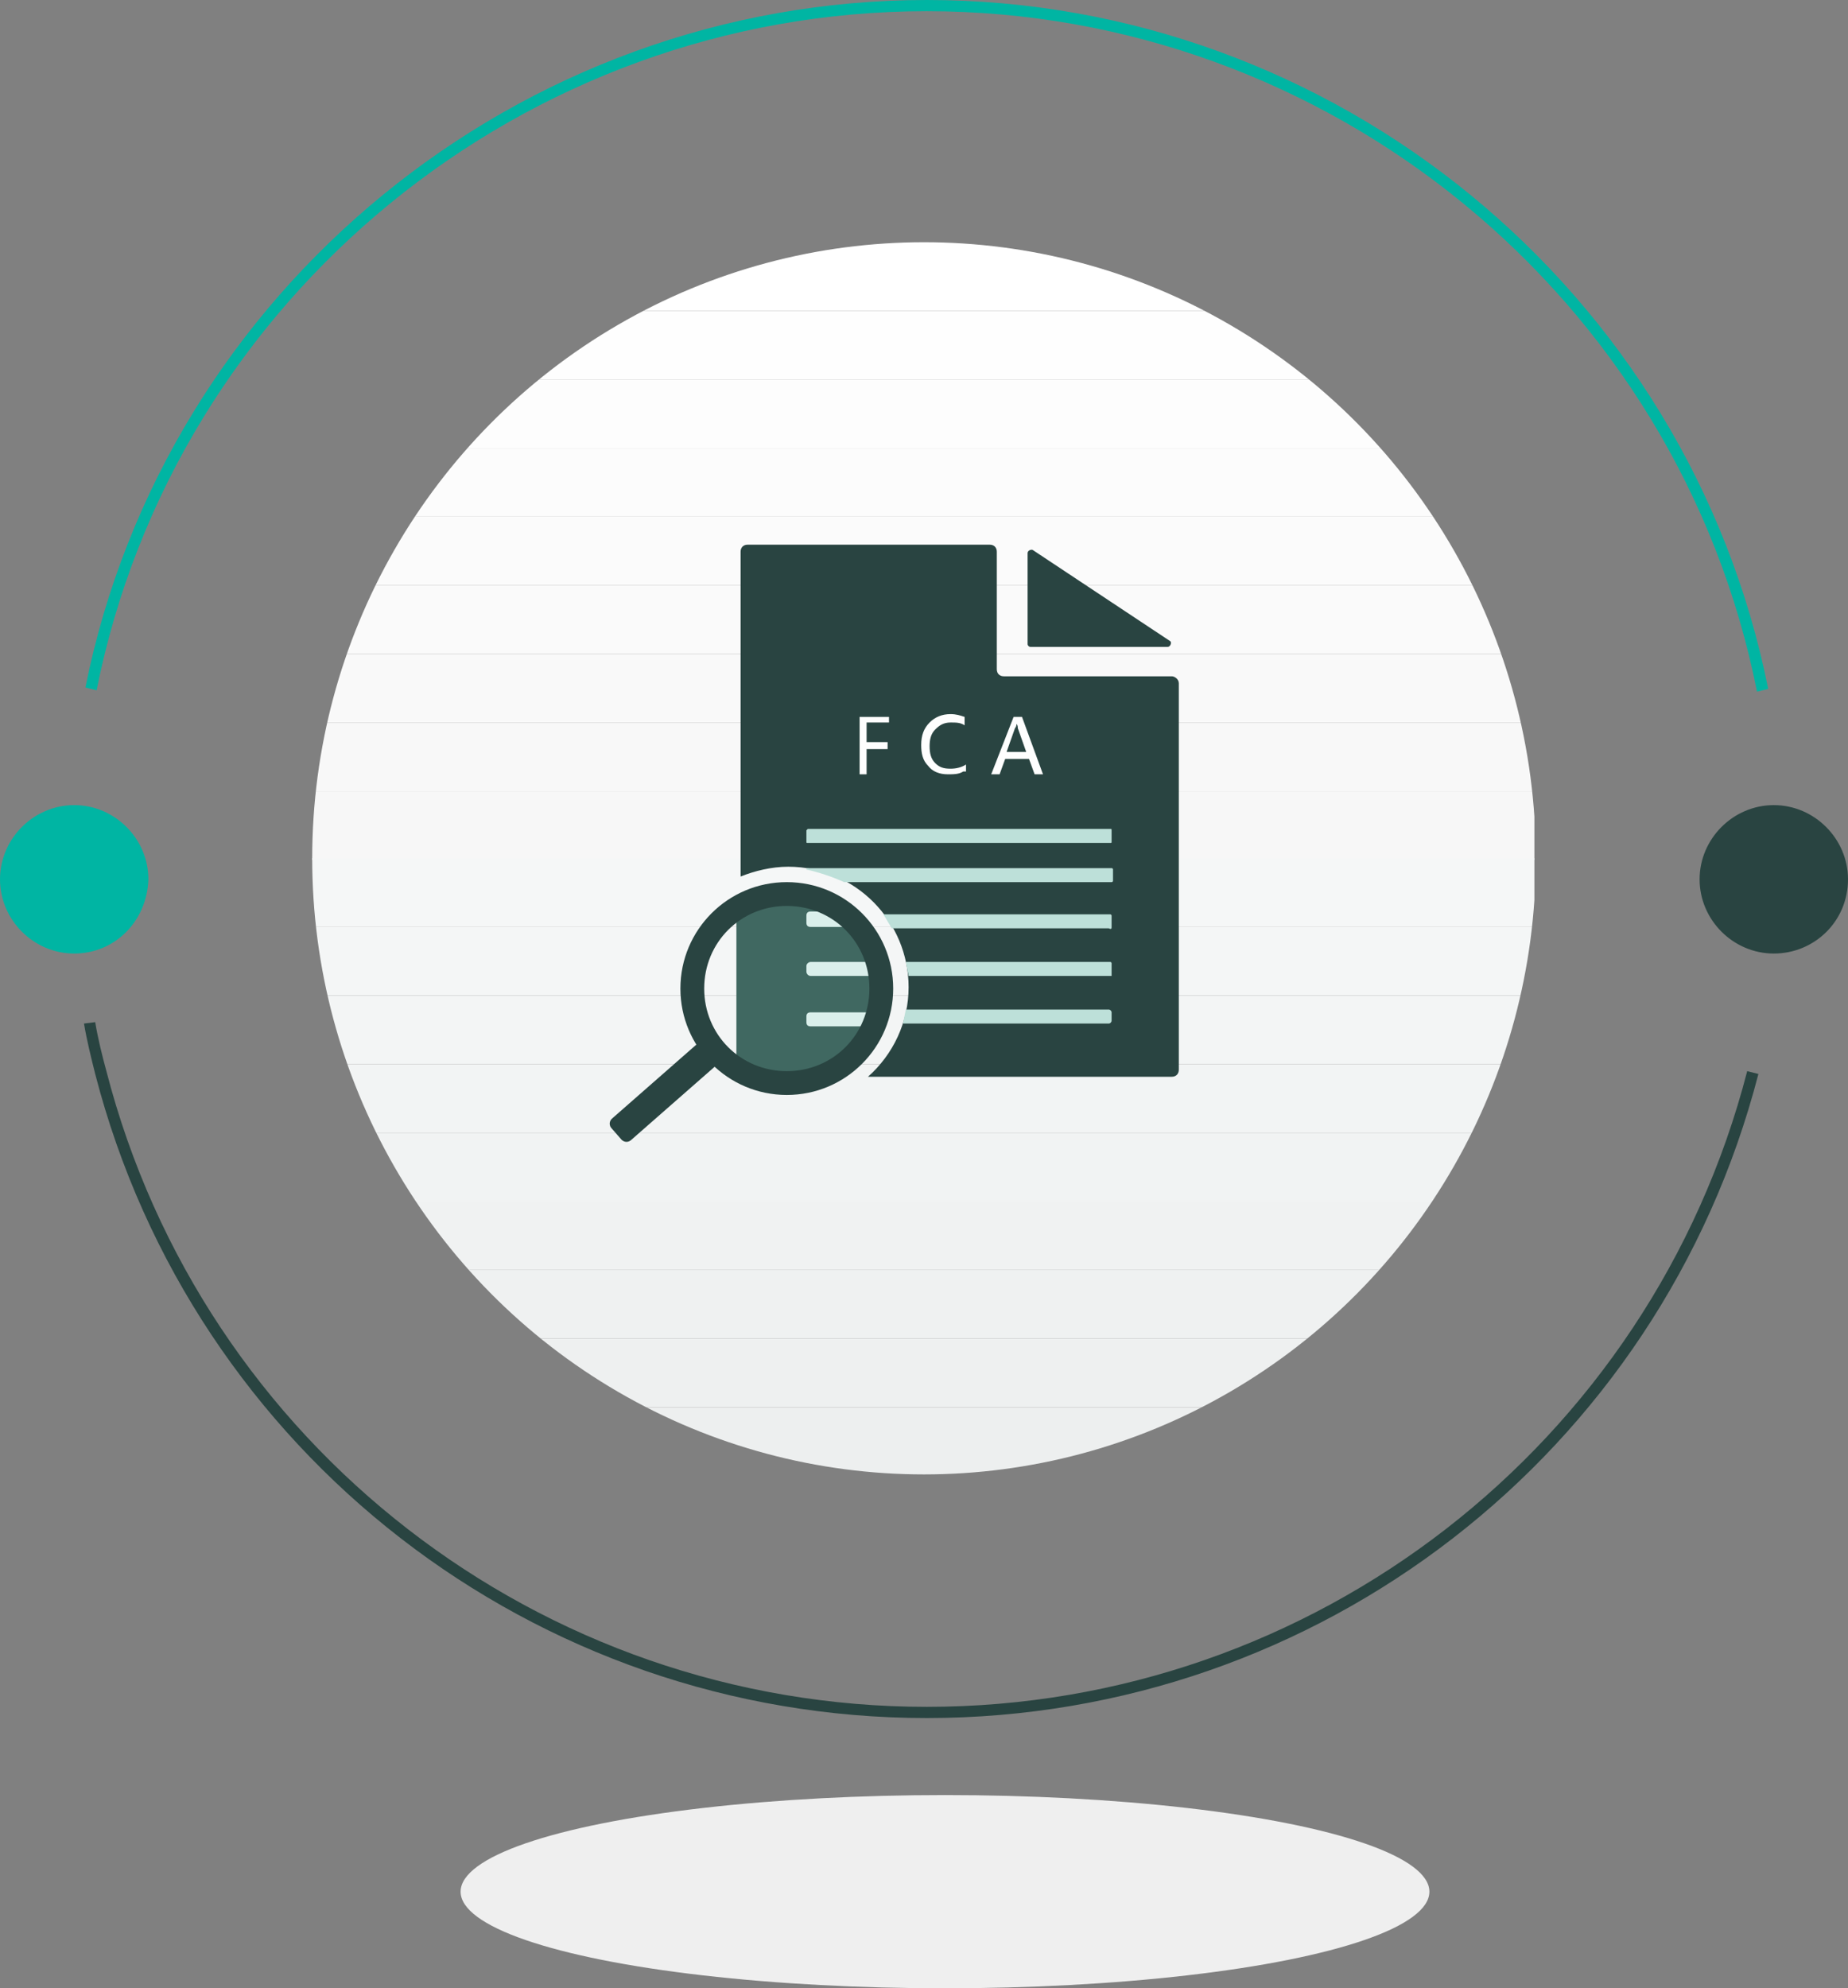 <?xml version="1.0" encoding="utf-8"?>
<!-- Generator: Adobe Illustrator 22.1.0, SVG Export Plug-In . SVG Version: 6.00 Build 0)  -->
<svg version="1.1" id="图层_1" xmlns="http://www.w3.org/2000/svg" xmlns:xlink="http://www.w3.org/1999/xlink" x="0px" y="0px"
	 viewBox="0 0 132 142" style="enable-background:new 0 0 132 142;" xml:space="preserve">
<rect x="0" y="0" width="132" height="142" fill="#808080" stroke="none"/>
<style type="text/css">
	.st0{fill:#EFEFEF;}
	.st1{fill:none;stroke:#00B5A3;stroke-width:2;stroke-miterlimit:10;}
	.st2{clip-path:url(#SVGID_2_);fill:#FFFFFF;}
	.st3{clip-path:url(#SVGID_2_);fill:#FEFEFE;}
	.st4{clip-path:url(#SVGID_2_);fill:#FDFDFD;}
	.st5{clip-path:url(#SVGID_2_);fill:#FCFCFC;}
	.st6{clip-path:url(#SVGID_2_);fill:#FBFBFB;}
	.st7{clip-path:url(#SVGID_2_);fill:#FAFAFA;}
	.st8{clip-path:url(#SVGID_2_);fill:#F9F9F9;}
	.st9{clip-path:url(#SVGID_2_);fill:#F8F8F8;}
	.st10{clip-path:url(#SVGID_2_);fill:#F7F7F7;}
	.st11{clip-path:url(#SVGID_2_);fill:#F5F7F7;}
	.st12{clip-path:url(#SVGID_2_);fill:#F4F6F6;}
	.st13{clip-path:url(#SVGID_2_);fill:#F3F5F5;}
	.st14{clip-path:url(#SVGID_2_);fill:#F2F4F4;}
	.st15{clip-path:url(#SVGID_2_);fill:#F1F3F3;}
	.st16{clip-path:url(#SVGID_2_);fill:#F0F2F2;}
	.st17{clip-path:url(#SVGID_2_);fill:#EFF1F1;}
	.st18{clip-path:url(#SVGID_2_);fill:#EEF0F0;}
	.st19{clip-path:url(#SVGID_2_);fill:#EDEFEF;}
	.st20{fill:#294441;}
	.st21{fill:#00B5A3;}
	.st22{fill:#406861;}
	.st23{fill:#FEFEFE;}
	.st24{fill:#BDE0D9;}
	.st25{fill:#DAEFEB;}
</style>
<g>
	<ellipse class="st0" cx="67.5" cy="135.1" rx="34.6" ry="6.9"/>
</g>
<g>
	<path class="st1" d="M5.5,61.3"/>
</g>
<g>
	<path class="st1" d="M5.5,61.3"/>
</g>
<g>
	<g>
		<defs>
			<ellipse id="SVGID_1_" cx="66" cy="61.3" rx="43.7" ry="44"/>
		</defs>
		<clipPath id="SVGID_2_">
			<use xlink:href="#SVGID_1_"  style="overflow:visible;"/>
		</clipPath>
		<path class="st2" d="M109.7,17.3H22.3H109.7z"/>
		<rect x="22.3" y="17.3" class="st2" width="87.3" height="4.9"/>
		<rect x="22.3" y="22.2" class="st3" width="87.3" height="4.9"/>
		<rect x="22.3" y="27.1" class="st4" width="87.3" height="4.9"/>
		<rect x="22.3" y="32" class="st5" width="87.3" height="4.9"/>
		<rect x="22.3" y="36.9" class="st6" width="87.3" height="4.9"/>
		<rect x="22.3" y="41.8" class="st7" width="87.3" height="4.9"/>
		<rect x="22.3" y="46.7" class="st8" width="87.3" height="4.9"/>
		<rect x="22.3" y="51.6" class="st9" width="87.3" height="4.9"/>
		<rect x="22.3" y="56.5" class="st10" width="87.3" height="4.9"/>
		<rect x="22.3" y="61.3" class="st11" width="87.3" height="4.9"/>
		<rect x="22.3" y="66.2" class="st12" width="87.3" height="4.9"/>
		<rect x="22.3" y="71.1" class="st13" width="87.3" height="4.9"/>
		<rect x="22.3" y="76" class="st14" width="87.3" height="4.9"/>
		<rect x="22.3" y="80.9" class="st15" width="87.3" height="4.9"/>
		<rect x="22.3" y="85.8" class="st16" width="87.3" height="4.9"/>
		<rect x="22.3" y="90.7" class="st17" width="87.3" height="4.9"/>
		<rect x="22.3" y="95.6" class="st18" width="87.3" height="4.9"/>
		<rect x="22.3" y="100.5" class="st19" width="87.3" height="4.9"/>
		<path class="st19" d="M22.3,105.4h87.3H22.3z"/>
	</g>
</g>
<g>
	<g>
		<path class="st20" d="M66.2,122.7c-28,0-52.4-18.9-59.4-46c-0.3-1.2-0.6-2.4-0.8-3.6L6.8,73c0.2,1.2,0.5,2.4,0.8,3.5
			c6.9,26.7,31,45.4,58.6,45.4c27.6,0,51.7-18.7,58.6-45.4l0.8,0.2C118.6,103.8,94.2,122.7,66.2,122.7z"/>
	</g>
	<g>
		<path class="st21" d="M6.9,49.3l-0.8-0.2C11.8,20.7,37.1,0,66.2,0c29.1,0,54.4,20.7,60.1,49.2l-0.8,0.2
			C119.9,21.2,94.9,0.8,66.2,0.8C37.5,0.8,12.5,21.2,6.9,49.3z"/>
	</g>
	<g>
		<circle class="st21" cx="5.3" cy="62.9" r="5"/>
		<path class="st21" d="M5.3,68.1c-2.9,0-5.3-2.4-5.3-5.3c0-2.9,2.4-5.3,5.3-5.3s5.3,2.4,5.3,5.3C10.5,65.8,8.2,68.1,5.3,68.1z
			 M5.3,58.1c-2.7,0-4.8,2.2-4.8,4.8c0,2.7,2.2,4.8,4.8,4.8s4.8-2.2,4.8-4.8C10.1,60.2,7.9,58.1,5.3,58.1z"/>
	</g>
	<g>
		<circle class="st20" cx="126.7" cy="62.9" r="5"/>
		<path class="st20" d="M126.7,68.1c-2.9,0-5.3-2.4-5.3-5.3c0-2.9,2.4-5.3,5.3-5.3c2.9,0,5.3,2.4,5.3,5.3
			C132,65.8,129.6,68.1,126.7,68.1z M126.7,58.1c-2.7,0-4.8,2.2-4.8,4.8c0,2.7,2.2,4.8,4.8,4.8c2.7,0,4.8-2.2,4.8-4.8
			C131.6,60.2,129.4,58.1,126.7,58.1z"/>
	</g>
</g>
<g>
	<defs>
		<ellipse id="SVGID_3_" cx="66" cy="61.3" rx="43.7" ry="44"/>
	</defs>
	<clipPath id="SVGID_4_">
		<use xlink:href="#SVGID_3_"  style="overflow:visible;"/>
	</clipPath>
</g>
<g>
	<g>
		<path class="st22" d="M56.2,64.3c-1.3,0-2.6,0.4-3.6,1.1v10.3c1,0.7,2.3,1.1,3.6,1.1c3.5,0,6.3-2.8,6.3-6.3S59.7,64.3,56.2,64.3z"
			/>
	</g>
	<g>
		<path class="st20" d="M73.4,39.5V46c0,0.1,0.1,0.2,0.2,0.2h9.8c0.2,0,0.3-0.3,0.2-0.4l-9.8-6.5C73.7,39.2,73.4,39.3,73.4,39.5z"/>
	</g>
	<g>
		<path class="st20" d="M83.7,48.3h-12c-0.3,0-0.5-0.2-0.5-0.5v-8.4c0-0.3-0.2-0.5-0.5-0.5H53.4c-0.3,0-0.5,0.2-0.5,0.5v23.2
			c1-0.4,2.2-0.7,3.4-0.7c4.8,0,8.6,3.9,8.6,8.6c0,2.5-1.1,4.8-2.9,6.4h21.7c0.3,0,0.5-0.2,0.5-0.5V48.8
			C84.2,48.5,83.9,48.3,83.7,48.3z"/>
	</g>
	<g>
		<path class="st23" d="M63.5,51.6h-1.6V53h1.5v0.5h-1.5v1.8h-0.5v-4.1h2.1V51.6z"/>
		<path class="st23" d="M68.8,55.1c-0.3,0.2-0.7,0.2-1.1,0.2c-0.6,0-1.1-0.2-1.4-0.6c-0.4-0.4-0.5-0.9-0.5-1.5
			c0-0.7,0.2-1.2,0.6-1.6c0.4-0.4,0.9-0.6,1.5-0.6c0.4,0,0.7,0.1,1,0.2v0.6c-0.3-0.2-0.6-0.2-1-0.2c-0.5,0-0.8,0.2-1.1,0.5
			c-0.3,0.3-0.4,0.7-0.4,1.2c0,0.5,0.1,0.9,0.4,1.2c0.3,0.3,0.6,0.4,1.1,0.4c0.4,0,0.8-0.1,1.1-0.3V55.1z"/>
		<path class="st23" d="M74.5,55.3h-0.6l-0.4-1.1h-1.7l-0.4,1.1h-0.6l1.6-4.1h0.6L74.5,55.3z M73.3,53.7L72.7,52
			c0-0.1,0-0.2-0.1-0.3h0c0,0.1,0,0.2-0.1,0.3l-0.6,1.7H73.3z"/>
	</g>
	<g>
		<g>
			<path class="st24" d="M57.6,59.3v0.8c0,0.1,0,0.1,0.1,0.1h21.6c0.1,0,0.1,0,0.1-0.1v-0.8c0-0.1,0-0.1-0.1-0.1H57.7
				C57.7,59.2,57.6,59.3,57.6,59.3z"/>
		</g>
		<g>
			<path class="st24" d="M57.6,62.1c0.9,0.2,1.8,0.5,2.7,0.9c0,0,0,0,0.1,0l19,0c0.1,0,0.1-0.1,0.1-0.1v-0.8c0-0.1-0.1-0.1-0.1-0.1
				H57.6V62.1z"/>
		</g>
		<g>
			<path class="st24" d="M79.4,66.2v-0.8c0-0.1-0.1-0.1-0.1-0.1H63.1l0.6,1h15.5C79.4,66.4,79.4,66.3,79.4,66.2z"/>
		</g>
		<g>
			<path class="st24" d="M79.4,69.6v-0.8c0-0.1-0.1-0.1-0.1-0.1H64.7l0.2,1h14.5C79.4,69.8,79.4,69.7,79.4,69.6z"/>
		</g>
		<g>
			<path class="st24" d="M79.4,72.9v-0.6c0-0.1-0.1-0.2-0.2-0.2H64.7l-0.2,1h14.7C79.3,73.1,79.4,73,79.4,72.9z"/>
		</g>
	</g>
	<g>
		<g>
			<path class="st25" d="M60.7,66.2h-2.8c-0.2,0-0.3-0.1-0.3-0.3v-0.5c0-0.2,0.1-0.3,0.3-0.3h2.8c0.2,0,0.3,0.1,0.3,0.3v0.5
				C61,66,60.9,66.2,60.7,66.2z"/>
		</g>
		<g>
			<path class="st25" d="M62.7,69.7h-4.8c-0.2,0-0.3-0.2-0.3-0.3V69c0-0.2,0.2-0.3,0.3-0.3h4.8c0.2,0,0.3,0.2,0.3,0.3v0.4
				C63.1,69.6,62.9,69.7,62.7,69.7z"/>
		</g>
		<g>
			<path class="st25" d="M62.7,73.3h-4.8c-0.2,0-0.3-0.1-0.3-0.3v-0.4c0-0.2,0.1-0.3,0.3-0.3h4.8c0.2,0,0.3,0.1,0.3,0.3v0.4
				C63.1,73.1,62.9,73.3,62.7,73.3z"/>
		</g>
	</g>
	<g>
		<g>
			<path class="st20" d="M44.4,81.4l-0.7-0.8c-0.2-0.2-0.2-0.5,0-0.7l6.5-5.7c0.2-0.2,0.5-0.2,0.7,0l0.7,0.8c0.2,0.2,0.2,0.5,0,0.7
				l-6.5,5.7C44.9,81.6,44.6,81.6,44.4,81.4z"/>
		</g>
		<g>
			<path class="st20" d="M56.2,63c-4.2,0-7.6,3.4-7.6,7.6s3.4,7.6,7.6,7.6s7.6-3.4,7.6-7.6S60.4,63,56.2,63z M56.2,76.5
				c-3.3,0-5.9-2.6-5.9-5.9c0-3.3,2.6-5.9,5.9-5.9s5.9,2.6,5.9,5.9C62.1,73.9,59.5,76.5,56.2,76.5z"/>
		</g>
	</g>
</g>
</svg>
